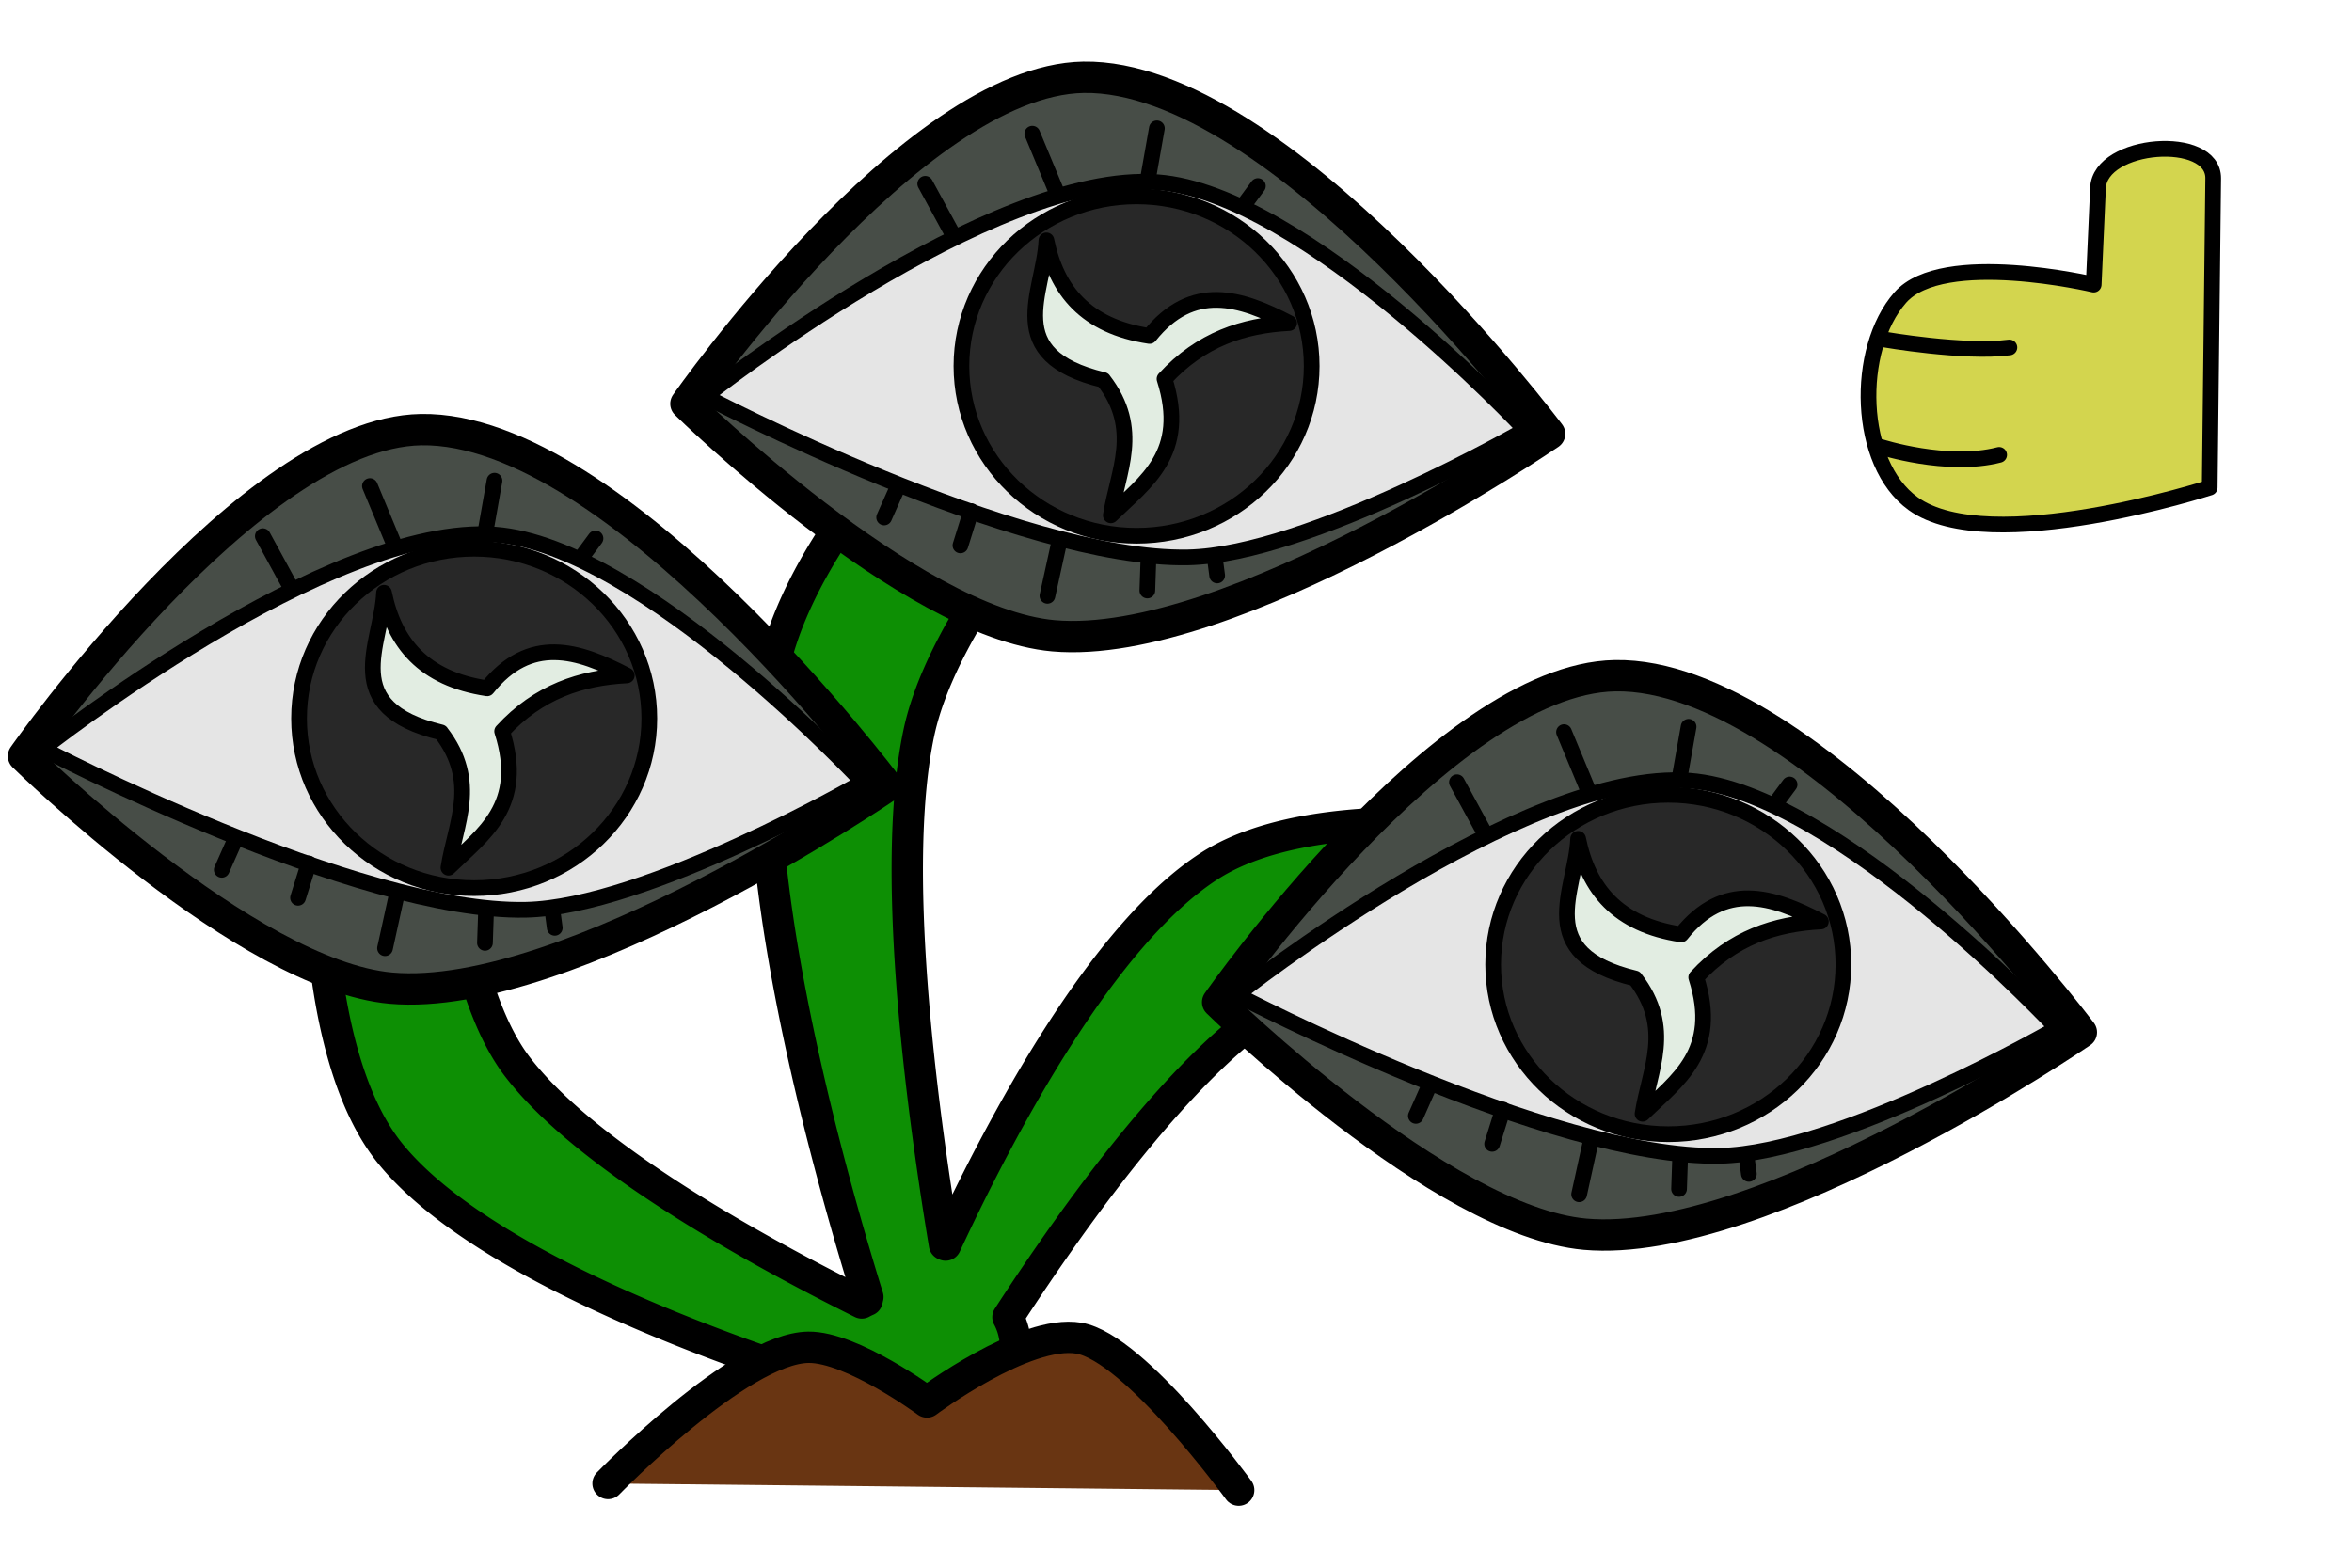 <?xml version="1.0" encoding="UTF-8" standalone="no"?>
<!-- Created with Inkscape (http://www.inkscape.org/) -->

<svg
   width="150"
   height="100"
   viewBox="0 0 39.687 26.458"
   version="1.1"
   id="svg1"
   inkscape:version="1.3.2 (091e20e, 2023-11-25, custom)"
   sodipodi:docname="plantaBARREIRAcompleto.svg"
   xmlns:inkscape="http://www.inkscape.org/namespaces/inkscape"
   xmlns:sodipodi="http://sodipodi.sourceforge.net/DTD/sodipodi-0.dtd"
   xmlns="http://www.w3.org/2000/svg"
   xmlns:svg="http://www.w3.org/2000/svg">
  <sodipodi:namedview
     id="namedview1"
     pagecolor="#ffffff"
     bordercolor="#000000"
     borderopacity="0.25"
     inkscape:showpageshadow="2"
     inkscape:pageopacity="0.0"
     inkscape:pagecheckerboard="0"
     inkscape:deskcolor="#d1d1d1"
     inkscape:document-units="px"
     inkscape:zoom="1.82456"
     inkscape:cx="6.0288509"
     inkscape:cy="98.379885"
     inkscape:window-width="1920"
     inkscape:window-height="1017"
     inkscape:window-x="1072"
     inkscape:window-y="239"
     inkscape:window-maximized="1"
     inkscape:current-layer="layer1" />
  <defs
     id="defs1" />
  <g
     inkscape:label="Camada 1"
     inkscape:groupmode="layer"
     id="layer1">
    <path
       id="path2"
       style="fill:#0d8f04;fill-opacity:1;stroke:#000000;stroke-width:0.529;stroke-linecap:round;stroke-linejoin:round"
       inkscape:transform-center-x="5.1772585"
       inkscape:transform-center-y="-5.2986813"
       d="m 17.319,4.669 c -0.717,-0.003 -1.286,0.514 -1.318,1.592 -0.003,0.132 0.003,0.264 0.016,0.394 -1.121,1.137 -2.661,2.973 -2.991,4.758 -0.538,2.914 0.86,8.027 1.618,10.477 -0.005,0.018 -0.008,0.038 -0.013,0.056 a 1.266,1.107 33.977 0 0 -0.09,0.044 C 12.666,21.057 9.874,19.5 8.729,18.002 8.064,17.133 7.753,15.583 7.61,14.479 a 1.821,1.58 34.332 0 0 -0.381,-2.286 1.821,1.58 34.332 0 0 -2.449,0.009 1.821,1.58 34.332 0 0 0.334,2.349 1.821,1.58 34.332 0 0 0.263,0.185 c 0.04,1.454 0.272,3.587 1.215,4.741 1.54,1.884 5.684,3.345 7.723,3.975 a 1.266,1.107 33.977 0 0 0.283,0.329 1.266,1.107 33.977 0 0 1.035,0.317 1.107,1.266 40.488 0 0 1.064,-0.356 1.107,1.266 40.488 0 0 0.311,-1.512 c 1.14,-1.757 3.004,-4.356 4.622,-5.324 0.939,-0.562 2.515,-0.695 3.628,-0.712 a 1.58,1.821 40.843 0 0 2.315,-0.119 1.58,1.821 40.843 0 0 0.268,-2.435 1.58,1.821 40.843 0 0 -2.371,0.066 1.58,1.821 40.843 0 0 -0.214,0.24 c -1.449,-0.125 -3.595,-0.137 -4.849,0.669 -1.789,1.151 -3.482,4.314 -4.452,6.398 -0.006,-0.002 -0.012,-0.005 -0.018,-0.008 -0.418,-2.52 -0.908,-6.4 -0.432,-8.639 0.276,-1.3 1.307,-2.772 2.089,-3.745 0.842,0.013 1.532,-0.908 1.569,-2.095 0.036,-1.232 -0.669,-1.653 -1.528,-1.825 -0.107,-0.021 -0.213,-0.033 -0.315,-0.033 z" />
    <path
       style="fill:#693512;fill-opacity:1;stroke:#000000;stroke-width:0.529;stroke-linecap:round;stroke-linejoin:round"
       d="m 10.26,25.037 c 0,0 2.22,-2.285 3.381,-2.299 0.734,-0.009 2,0.923 2,0.923 0,0 1.65,-1.232 2.563,-1.077 0.954,0.163 2.697,2.565 2.697,2.565"
       id="path1"
       sodipodi:nodetypes="cscsc" />
    <g
       id="g18">
      <path
         style="fill:#474d47;fill-opacity:1;stroke:#000000;stroke-width:0.529;stroke-linecap:round;stroke-linejoin:round;stroke-dasharray:none"
         d="m 20.546,16.914 c 0,0 3.814,-5.46 6.707,-5.51 3.301,-0.057 7.867,6.018 7.867,6.018 0,0 -5.372,3.674 -8.374,3.408 C 24.311,20.613 20.546,16.914 20.546,16.914 Z"
         id="path4"
         sodipodi:nodetypes="cscsc" />
      <path
         style="fill:#e5e5e5;fill-opacity:1;stroke:#000000;stroke-width:0.265;stroke-linecap:round;stroke-linejoin:round;stroke-dasharray:none"
         d="m 20.867,16.791 c 0,0 4.83,-3.827 7.639,-3.615 2.486,0.188 6.204,4.178 6.204,4.178 0,0 -3.663,2.113 -5.691,2.153 -2.864,0.057 -8.152,-2.717 -8.152,-2.717 z"
         id="path7"
         sodipodi:nodetypes="cscsc" />
      <path
         style="fill:none;fill-opacity:1;stroke:#000000;stroke-width:0.265;stroke-linecap:round;stroke-linejoin:round;stroke-dasharray:none"
         d="M 25.045,14.048 24.584,13.202"
         id="path8" />
      <path
         style="fill:none;fill-opacity:1;stroke:#000000;stroke-width:0.265;stroke-linecap:round;stroke-linejoin:round;stroke-dasharray:none"
         d="M 26.801,13.343 26.391,12.356"
         id="path9" />
      <path
         style="fill:none;fill-opacity:1;stroke:#000000;stroke-width:0.265;stroke-linecap:round;stroke-linejoin:round;stroke-dasharray:none"
         d="m 28.339,13.138 0.154,-0.872"
         id="path10" />
      <path
         style="fill:none;fill-opacity:1;stroke:#000000;stroke-width:0.265;stroke-linecap:round;stroke-linejoin:round;stroke-dasharray:none"
         d="m 29.941,13.586 0.256,-0.346"
         id="path11" />
      <path
         style="fill:none;fill-opacity:1;stroke:#000000;stroke-width:0.265;stroke-linecap:round;stroke-linejoin:round;stroke-dasharray:none"
         d="M 24.108,18.344 23.891,18.833"
         id="path12" />
      <path
         style="fill:none;fill-opacity:1;stroke:#000000;stroke-width:0.265;stroke-linecap:round;stroke-linejoin:round;stroke-dasharray:none"
         d="M 25.359,18.725 25.178,19.305"
         id="path13" />
      <path
         style="fill:none;fill-opacity:1;stroke:#000000;stroke-width:0.265;stroke-linecap:round;stroke-linejoin:round;stroke-dasharray:none"
         d="m 26.845,19.25 -0.199,0.906"
         id="path14" />
      <path
         style="fill:none;fill-opacity:1;stroke:#000000;stroke-width:0.265;stroke-linecap:round;stroke-linejoin:round;stroke-dasharray:none"
         d="m 28.35,19.54 -0.018,0.526"
         id="path15" />
      <path
         style="fill:none;fill-opacity:1;stroke:#000000;stroke-width:0.265;stroke-linecap:round;stroke-linejoin:round;stroke-dasharray:none"
         d="m 29.474,19.54 0.036,0.272"
         id="path16" />
      <ellipse
         style="fill:#282828;fill-opacity:1;stroke:#000000;stroke-width:0.265;stroke-linecap:round;stroke-linejoin:round;stroke-dasharray:none"
         id="path17"
         cx="28.15"
         cy="16.278"
         rx="2.955"
         ry="2.864" />
      <path
         style="fill:#e2ede2;fill-opacity:1;stroke:#000000;stroke-width:0.265;stroke-linecap:round;stroke-linejoin:round;stroke-dasharray:none"
         d="m 27.589,16.513 c 0.648,0.837 0.242,1.542 0.127,2.284 0.585,-0.569 1.307,-1.043 0.906,-2.302 0.614,-0.67 1.335,-0.903 2.103,-0.943 -0.824,-0.43 -1.634,-0.685 -2.356,0.218 -1.077,-0.162 -1.567,-0.769 -1.74,-1.613 -0.04,0.879 -0.777,1.938 0.961,2.356 z"
         id="path18"
         sodipodi:nodetypes="ccccccc" />
    </g>
    <g
       id="g30"
       transform="translate(-8.972,-10.1)">
      <path
         style="fill:#474d47;fill-opacity:1;stroke:#000000;stroke-width:0.529;stroke-linecap:round;stroke-linejoin:round;stroke-dasharray:none"
         d="m 20.546,16.914 c 0,0 3.814,-5.46 6.707,-5.51 3.301,-0.057 7.867,6.018 7.867,6.018 0,0 -5.372,3.674 -8.374,3.408 C 24.311,20.613 20.546,16.914 20.546,16.914 Z"
         id="path19"
         sodipodi:nodetypes="cscsc" />
      <path
         style="fill:#e5e5e5;fill-opacity:1;stroke:#000000;stroke-width:0.265;stroke-linecap:round;stroke-linejoin:round;stroke-dasharray:none"
         d="m 20.867,16.791 c 0,0 4.83,-3.827 7.639,-3.615 2.486,0.188 6.204,4.178 6.204,4.178 0,0 -3.663,2.113 -5.691,2.153 -2.864,0.057 -8.152,-2.717 -8.152,-2.717 z"
         id="path20"
         sodipodi:nodetypes="cscsc" />
      <path
         style="fill:none;fill-opacity:1;stroke:#000000;stroke-width:0.265;stroke-linecap:round;stroke-linejoin:round;stroke-dasharray:none"
         d="M 25.045,14.048 24.584,13.202"
         id="path21" />
      <path
         style="fill:none;fill-opacity:1;stroke:#000000;stroke-width:0.265;stroke-linecap:round;stroke-linejoin:round;stroke-dasharray:none"
         d="M 26.801,13.343 26.391,12.356"
         id="path22" />
      <path
         style="fill:none;fill-opacity:1;stroke:#000000;stroke-width:0.265;stroke-linecap:round;stroke-linejoin:round;stroke-dasharray:none"
         d="m 28.339,13.138 0.154,-0.872"
         id="path23" />
      <path
         style="fill:none;fill-opacity:1;stroke:#000000;stroke-width:0.265;stroke-linecap:round;stroke-linejoin:round;stroke-dasharray:none"
         d="m 29.941,13.586 0.256,-0.346"
         id="path24" />
      <path
         style="fill:none;fill-opacity:1;stroke:#000000;stroke-width:0.265;stroke-linecap:round;stroke-linejoin:round;stroke-dasharray:none"
         d="M 24.108,18.344 23.891,18.833"
         id="path25" />
      <path
         style="fill:none;fill-opacity:1;stroke:#000000;stroke-width:0.265;stroke-linecap:round;stroke-linejoin:round;stroke-dasharray:none"
         d="M 25.359,18.725 25.178,19.305"
         id="path26" />
      <path
         style="fill:none;fill-opacity:1;stroke:#000000;stroke-width:0.265;stroke-linecap:round;stroke-linejoin:round;stroke-dasharray:none"
         d="m 26.845,19.25 -0.199,0.906"
         id="path27" />
      <path
         style="fill:none;fill-opacity:1;stroke:#000000;stroke-width:0.265;stroke-linecap:round;stroke-linejoin:round;stroke-dasharray:none"
         d="m 28.35,19.54 -0.018,0.526"
         id="path28" />
      <path
         style="fill:none;fill-opacity:1;stroke:#000000;stroke-width:0.265;stroke-linecap:round;stroke-linejoin:round;stroke-dasharray:none"
         d="m 29.474,19.54 0.036,0.272"
         id="path29" />
      <ellipse
         style="fill:#282828;fill-opacity:1;stroke:#000000;stroke-width:0.265;stroke-linecap:round;stroke-linejoin:round;stroke-dasharray:none"
         id="ellipse29"
         cx="28.15"
         cy="16.278"
         rx="2.955"
         ry="2.864" />
      <path
         style="fill:#e2ede2;fill-opacity:1;stroke:#000000;stroke-width:0.265;stroke-linecap:round;stroke-linejoin:round;stroke-dasharray:none"
         d="m 27.589,16.513 c 0.648,0.837 0.242,1.542 0.127,2.284 0.585,-0.569 1.307,-1.043 0.906,-2.302 0.614,-0.67 1.335,-0.903 2.103,-0.943 -0.824,-0.43 -1.634,-0.685 -2.356,0.218 -1.077,-0.162 -1.567,-0.769 -1.74,-1.613 -0.04,0.879 -0.777,1.938 0.961,2.356 z"
         id="path30"
         sodipodi:nodetypes="ccccccc" />
    </g>
    <g
       id="g42"
       transform="translate(-20.149,-4.153)">
      <path
         style="fill:#474d47;fill-opacity:1;stroke:#000000;stroke-width:0.529;stroke-linecap:round;stroke-linejoin:round;stroke-dasharray:none"
         d="m 20.546,16.914 c 0,0 3.814,-5.46 6.707,-5.51 3.301,-0.057 7.867,6.018 7.867,6.018 0,0 -5.372,3.674 -8.374,3.408 C 24.311,20.613 20.546,16.914 20.546,16.914 Z"
         id="path31"
         sodipodi:nodetypes="cscsc" />
      <path
         style="fill:#e5e5e5;fill-opacity:1;stroke:#000000;stroke-width:0.265;stroke-linecap:round;stroke-linejoin:round;stroke-dasharray:none"
         d="m 20.867,16.791 c 0,0 4.83,-3.827 7.639,-3.615 2.486,0.188 6.204,4.178 6.204,4.178 0,0 -3.663,2.113 -5.691,2.153 -2.864,0.057 -8.152,-2.717 -8.152,-2.717 z"
         id="path32"
         sodipodi:nodetypes="cscsc" />
      <path
         style="fill:none;fill-opacity:1;stroke:#000000;stroke-width:0.265;stroke-linecap:round;stroke-linejoin:round;stroke-dasharray:none"
         d="M 25.045,14.048 24.584,13.202"
         id="path33" />
      <path
         style="fill:none;fill-opacity:1;stroke:#000000;stroke-width:0.265;stroke-linecap:round;stroke-linejoin:round;stroke-dasharray:none"
         d="M 26.801,13.343 26.391,12.356"
         id="path34" />
      <path
         style="fill:none;fill-opacity:1;stroke:#000000;stroke-width:0.265;stroke-linecap:round;stroke-linejoin:round;stroke-dasharray:none"
         d="m 28.339,13.138 0.154,-0.872"
         id="path35" />
      <path
         style="fill:none;fill-opacity:1;stroke:#000000;stroke-width:0.265;stroke-linecap:round;stroke-linejoin:round;stroke-dasharray:none"
         d="m 29.941,13.586 0.256,-0.346"
         id="path36" />
      <path
         style="fill:none;fill-opacity:1;stroke:#000000;stroke-width:0.265;stroke-linecap:round;stroke-linejoin:round;stroke-dasharray:none"
         d="M 24.108,18.344 23.891,18.833"
         id="path37" />
      <path
         style="fill:none;fill-opacity:1;stroke:#000000;stroke-width:0.265;stroke-linecap:round;stroke-linejoin:round;stroke-dasharray:none"
         d="M 25.359,18.725 25.178,19.305"
         id="path38" />
      <path
         style="fill:none;fill-opacity:1;stroke:#000000;stroke-width:0.265;stroke-linecap:round;stroke-linejoin:round;stroke-dasharray:none"
         d="m 26.845,19.25 -0.199,0.906"
         id="path39" />
      <path
         style="fill:none;fill-opacity:1;stroke:#000000;stroke-width:0.265;stroke-linecap:round;stroke-linejoin:round;stroke-dasharray:none"
         d="m 28.35,19.54 -0.018,0.526"
         id="path40" />
      <path
         style="fill:none;fill-opacity:1;stroke:#000000;stroke-width:0.265;stroke-linecap:round;stroke-linejoin:round;stroke-dasharray:none"
         d="m 29.474,19.54 0.036,0.272"
         id="path41" />
      <ellipse
         style="fill:#282828;fill-opacity:1;stroke:#000000;stroke-width:0.265;stroke-linecap:round;stroke-linejoin:round;stroke-dasharray:none"
         id="ellipse41"
         cx="28.15"
         cy="16.278"
         rx="2.955"
         ry="2.864" />
      <path
         style="fill:#e2ede2;fill-opacity:1;stroke:#000000;stroke-width:0.265;stroke-linecap:round;stroke-linejoin:round;stroke-dasharray:none"
         d="m 27.589,16.513 c 0.648,0.837 0.242,1.542 0.127,2.284 0.585,-0.569 1.307,-1.043 0.906,-2.302 0.614,-0.67 1.335,-0.903 2.103,-0.943 -0.824,-0.43 -1.634,-0.685 -2.356,0.218 -1.077,-0.162 -1.567,-0.769 -1.74,-1.613 -0.04,0.879 -0.777,1.938 0.961,2.356 z"
         id="path42"
         sodipodi:nodetypes="ccccccc" />
    </g>
    <path
       style="fill:#d3d54e;fill-opacity:1;stroke:#000000;stroke-width:0.265;stroke-linecap:round;stroke-linejoin:round;stroke-dasharray:none"
       d="m 37.286,8.229 0.059,-5.217 c 0.009,-0.759 -1.91,-0.614 -1.944,0.16 l -0.073,1.631 c 0,0 -2.543,-0.601 -3.263,0.218 -0.767,0.873 -0.726,2.802 0.218,3.48 1.29,0.928 5.003,-0.272 5.003,-0.272 z"
       id="path43"
       sodipodi:nodetypes="csscsscc" />
    <path
       style="fill:none;fill-opacity:1;stroke:#000000;stroke-width:0.265;stroke-linecap:round;stroke-linejoin:round;stroke-dasharray:none"
       d="m 31.785,5.728 c 0,0 1.359,0.236 2.121,0.136"
       id="path44" />
    <path
       style="fill:none;fill-opacity:1;stroke:#000000;stroke-width:0.265;stroke-linecap:round;stroke-linejoin:round;stroke-dasharray:none"
       d="m 31.73,7.541 c 0,0 1.124,0.363 2.003,0.136"
       id="path45" />
  </g>
</svg>
